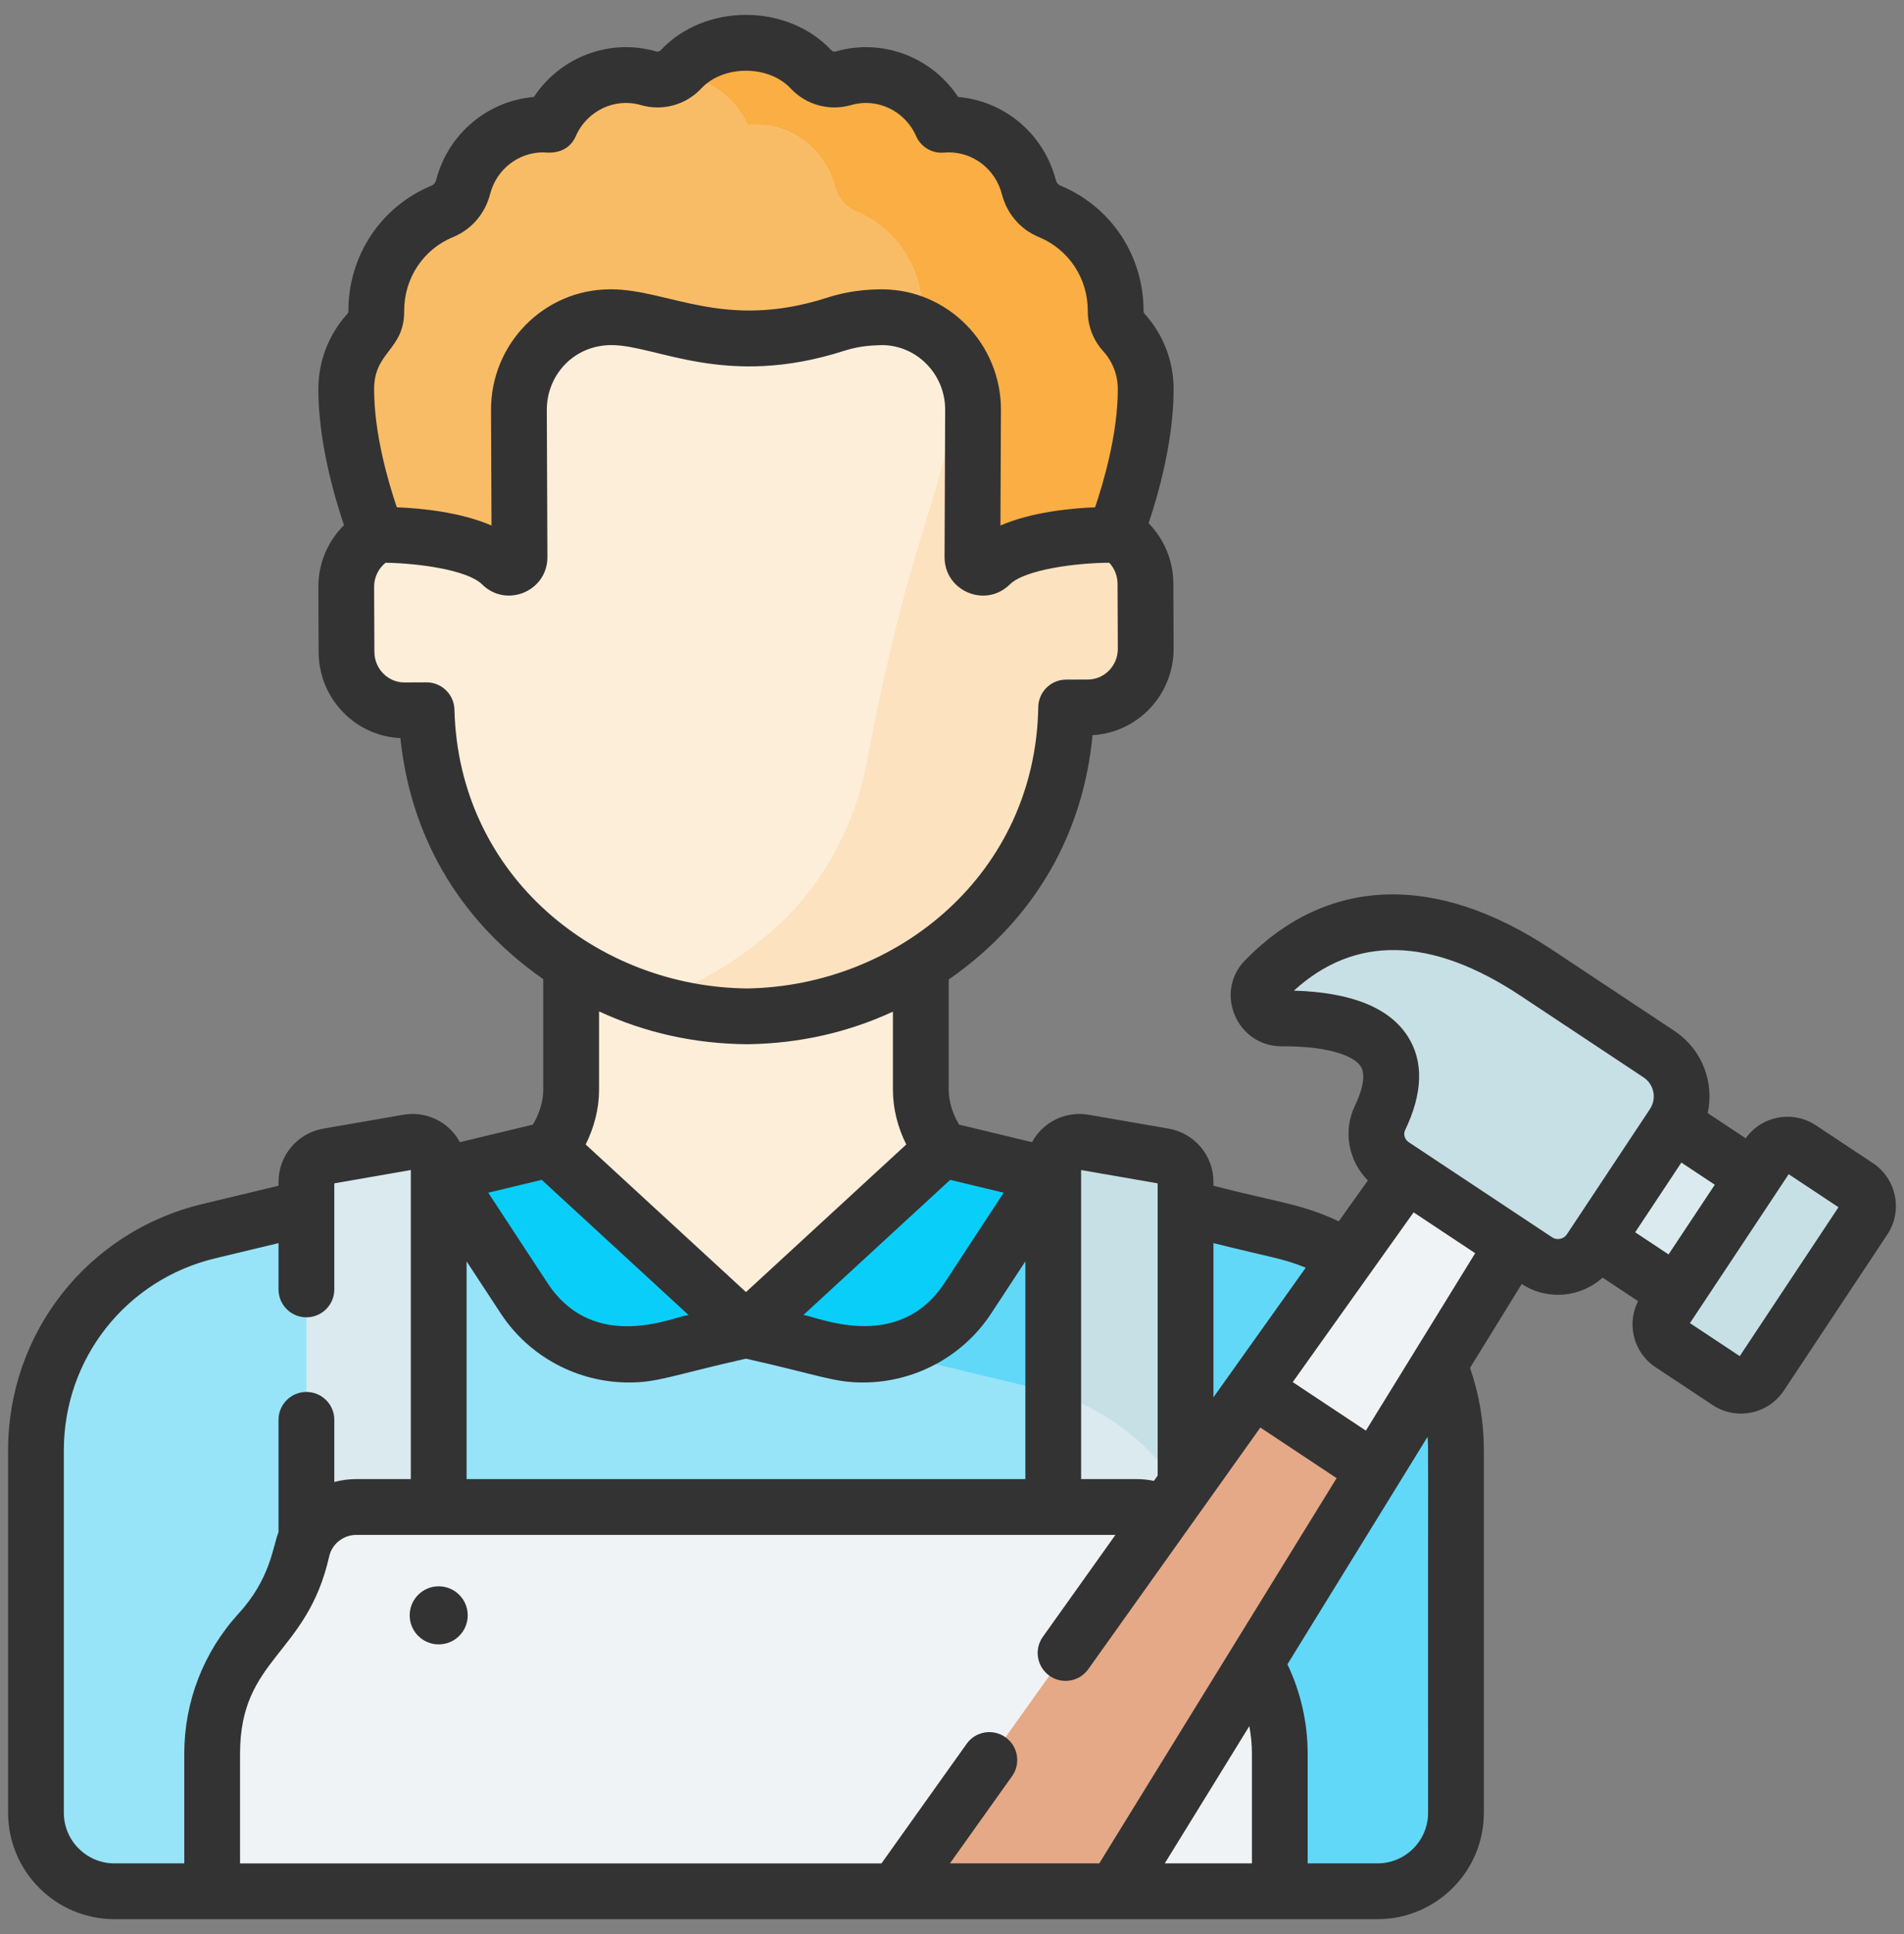 <svg width="64" height="65" viewBox="0 0 64 65" fill="none" xmlns="http://www.w3.org/2000/svg">
<rect x="0" y="0" width="64" height="65" fill="#808080" stroke="none"/>
<path d="M29.22 45.928L35.549 39.984L33.036 39.517C31.824 39.273 30.951 37.867 30.951 36.63V31.117H25.075H25.075H19.198V36.63C19.198 37.867 18.326 39.273 17.113 39.517L14.601 39.984L20.929 45.928C23.26 48.117 26.89 48.117 29.22 45.928Z" fill="#FDEEDA"/>
<path d="M31.672 38.625L25.075 44.698L18.477 38.625L7.01 41.38C3.608 42.197 1.209 45.24 1.209 48.74V60.925C1.209 62.382 2.39 63.563 3.847 63.563H46.303C47.759 63.563 48.941 62.382 48.941 60.925V48.74C48.941 45.24 46.542 42.197 43.139 41.38L31.672 38.625Z" fill="#97E4F9"/>
<path d="M43.139 41.38L31.672 38.625L25.403 44.397L34.974 46.696C38.377 47.513 40.776 50.556 40.776 54.056V63.563H46.303C47.76 63.563 48.941 62.382 48.941 60.925V48.739C48.941 45.24 46.542 42.197 43.139 41.38Z" fill="#62D8F9"/>
<path d="M10.299 39.722V55.527H14.746V39.256C14.746 38.709 14.254 38.295 13.715 38.388L11.029 38.855C10.607 38.928 10.299 39.294 10.299 39.722Z" fill="#DAEAEF"/>
<path d="M35.402 39.256V55.527H39.849V39.722C39.849 39.294 39.541 38.928 39.12 38.855L36.433 38.388C35.895 38.295 35.402 38.709 35.402 39.256Z" fill="#DAEAEF"/>
<path d="M39.849 50.43V39.722C39.849 39.294 39.541 38.928 39.12 38.855L36.433 38.388C35.895 38.295 35.402 38.709 35.402 39.256V46.814C37.342 47.401 38.918 48.724 39.849 50.43Z" fill="#C7E0E5"/>
<path d="M38.212 50.647H11.978C11.105 50.647 10.343 51.248 10.151 52.099C9.972 52.897 9.578 53.914 8.716 54.856C7.697 55.97 7.132 57.425 7.132 58.935V63.563H43.018V58.935C43.018 57.425 42.453 55.97 41.434 54.856C40.59 53.934 40.196 52.887 40.011 52.068C39.822 51.233 39.068 50.647 38.212 50.647Z" fill="#EFF3F5"/>
<path d="M25.075 44.698L28.037 45.41C29.762 45.825 31.561 45.112 32.533 43.629L35.403 39.255L31.672 38.625L25.075 44.698Z" fill="#0ACEFA"/>
<path d="M25.075 44.698L22.113 45.41C20.388 45.825 18.589 45.112 17.616 43.629L14.747 39.255L18.477 38.625L25.075 44.698Z" fill="#0ACEFA"/>
<path d="M14.746 55.265C15.285 55.265 15.722 54.828 15.722 54.289C15.722 53.75 15.285 53.313 14.746 53.313C14.207 53.313 13.771 53.75 13.771 54.289C13.771 54.828 14.207 55.265 14.746 55.265Z" fill="#333333"/>
<path d="M36.548 17.652L35.815 17.655L35.802 14.701C35.79 11.76 34.585 8.915 32.376 7.006C28.013 3.235 22.015 3.24 17.659 7.068C15.465 8.997 14.284 11.852 14.296 14.793L14.305 16.876L14.309 17.747L13.576 17.75C12.501 17.755 11.633 18.64 11.638 19.728L11.647 21.911C11.651 22.999 12.526 23.877 13.601 23.873L14.337 23.87C14.41 26.728 15.608 29.475 17.76 31.334C19.493 32.832 21.925 34.135 25.13 34.157C28.335 34.107 30.757 32.783 32.477 31.272C34.613 29.394 35.788 26.637 35.837 23.778L36.573 23.775C37.648 23.77 38.516 22.884 38.511 21.797L38.502 19.614C38.498 18.526 37.623 17.648 36.548 17.652Z" fill="#FDEEDA"/>
<path d="M37.778 11.175C37.6 10.978 37.5 10.724 37.501 10.459C37.508 8.942 36.587 7.64 35.279 7.102C34.928 6.958 34.677 6.653 34.582 6.286C34.251 5.002 33.049 4.074 31.651 4.196C31.086 2.912 29.678 2.247 28.353 2.629C27.958 2.743 27.539 2.63 27.258 2.329C26.148 1.141 24.003 1.14 22.891 2.329C22.61 2.63 22.192 2.743 21.796 2.629C20.47 2.246 19.063 2.913 18.498 4.196C17.103 4.074 15.899 4.999 15.567 6.286C15.472 6.653 15.221 6.958 14.87 7.102C13.562 7.64 12.642 8.942 12.648 10.459C12.652 11.281 11.638 11.489 11.638 13.08C11.638 15.417 12.68 17.976 12.68 17.976C12.68 17.976 15.805 17.925 16.866 18.976C17.089 19.197 17.464 19.038 17.463 18.723L17.442 13.781C17.435 12.065 18.804 10.668 20.499 10.661L20.536 10.661C22.038 10.654 22.676 11.35 24.739 11.341H25.411C27.414 11.349 28.149 10.654 29.614 10.661L29.651 10.661C31.346 10.668 32.715 12.065 32.707 13.781L32.687 18.723C32.686 19.038 33.06 19.197 33.283 18.976C34.345 17.925 37.47 17.976 37.47 17.976C37.47 17.976 38.512 15.417 38.512 13.08C38.511 12.345 38.233 11.676 37.778 11.175Z" fill="#F9BC66"/>
<path d="M25.244 4.188C25.208 4.187 25.171 4.187 25.135 4.186C25.136 4.189 25.138 4.192 25.14 4.196C25.174 4.193 25.209 4.19 25.244 4.188Z" fill="#FCE2BE"/>
<path d="M38.502 19.614C38.498 18.526 37.623 17.648 36.548 17.652L35.815 17.656L35.803 14.701C35.79 11.76 34.586 8.915 32.376 7.006C30.788 5.634 28.612 4.426 25.792 4.216C26.899 4.382 27.793 5.207 28.071 6.286C28.166 6.657 28.423 6.959 28.777 7.106C30.084 7.647 31.001 8.952 30.99 10.47C30.988 10.732 31.091 10.981 31.267 11.175C31.722 11.676 32 12.345 32 13.08C32 16.27 30.732 17.156 29.141 25.594C28.729 27.778 27.644 29.796 25.965 31.272C24.875 32.23 23.503 33.112 21.828 33.643C22.822 33.958 23.921 34.149 25.131 34.157C28.336 34.107 30.757 32.784 32.477 31.272C34.613 29.394 35.789 26.637 35.837 23.778L36.573 23.775C37.648 23.77 38.516 22.885 38.511 21.797L38.502 19.614Z" fill="#FCE2BE"/>
<path d="M37.779 11.175C37.6 10.978 37.5 10.724 37.501 10.459C37.508 8.942 36.588 7.64 35.279 7.102C34.928 6.958 34.677 6.653 34.583 6.286C34.251 5.001 33.049 4.074 31.651 4.196C31.086 2.912 29.678 2.247 28.354 2.629C27.958 2.744 27.54 2.63 27.258 2.329C26.148 1.142 24.003 1.14 22.892 2.329C22.818 2.407 22.735 2.472 22.646 2.524C23.76 2.544 24.712 3.225 25.14 4.196C25.22 4.189 25.3 4.183 25.381 4.183C26.674 4.183 27.759 5.076 28.071 6.286C28.167 6.657 28.423 6.959 28.777 7.106C30.084 7.647 31.001 8.952 30.99 10.47C30.988 10.697 31.066 10.914 31.201 11.094C32.107 11.638 32.712 12.638 32.708 13.781L32.687 18.723C32.686 19.038 33.06 19.197 33.283 18.976C34.345 17.925 37.47 17.976 37.47 17.976C37.47 17.976 38.512 15.417 38.512 13.08C38.511 12.345 38.234 11.676 37.779 11.175Z" fill="#FAAE43"/>
<path d="M37.473 63.562L53.372 37.761L50.057 35.562L30.112 63.562H37.473Z" fill="#EFF3F5"/>
<path d="M37.473 63.562L46.202 49.397L42.127 46.695L30.112 63.562H37.473Z" fill="#E5A988"/>
<path d="M57.595 44.261L52.769 41.058L55.36 37.155L60.186 40.358L57.595 44.261Z" fill="#DAEAEF"/>
<path d="M51.628 32.685L55.761 35.426C56.547 35.947 56.762 37.007 56.24 37.793L53.451 42C53.055 42.597 52.249 42.76 51.652 42.364L46.835 39.169C46.313 38.823 46.113 38.143 46.384 37.578C47.774 34.676 45.023 34.217 43.081 34.226C42.404 34.23 42.048 33.416 42.519 32.931C44.888 30.496 48.018 30.291 51.628 32.685Z" fill="#C7E0E5"/>
<path d="M60.522 38.602L62.436 39.871C62.801 40.113 62.901 40.605 62.658 40.971L59.18 46.215C58.938 46.581 58.446 46.68 58.08 46.438L56.166 45.169C55.801 44.927 55.702 44.434 55.944 44.069L59.422 38.824C59.664 38.459 60.157 38.359 60.522 38.602Z" fill="#C7E0E5"/>
<path d="M62.954 39.09L61.04 37.821V37.821C60.273 37.312 59.228 37.487 58.678 38.256L57.402 37.41C57.624 36.386 57.226 35.273 56.28 34.645L52.147 31.904C48.252 29.321 44.595 29.454 41.848 32.277C40.803 33.351 41.573 35.164 43.078 35.164C43.098 35.163 43.119 35.164 43.139 35.164C44.739 35.164 45.532 35.513 45.74 35.842C45.956 36.184 45.707 36.822 45.539 37.173C45.134 38.018 45.33 39.024 45.979 39.672L45 41.047C43.76 40.462 43.024 40.426 40.788 39.851V39.722C40.788 38.836 40.154 38.083 39.281 37.931L36.594 37.465C35.857 37.337 35.081 37.67 34.69 38.386L32.239 37.797C32.02 37.436 31.889 37.01 31.889 36.63V32.921C34.871 30.843 36.419 27.922 36.724 24.708C38.246 24.624 39.456 23.346 39.449 21.793L39.44 19.61C39.437 18.842 39.13 18.118 38.609 17.584C38.939 16.603 39.449 14.805 39.449 13.08C39.449 12.139 39.102 11.238 38.473 10.545C38.451 10.521 38.439 10.491 38.439 10.463C38.447 8.598 37.346 6.938 35.636 6.235C35.566 6.206 35.513 6.139 35.49 6.052C35.091 4.502 33.764 3.391 32.205 3.259C31.308 1.901 29.643 1.282 28.094 1.729C28.036 1.745 27.983 1.731 27.943 1.689C26.462 0.104 23.69 0.103 22.207 1.689C22.167 1.731 22.113 1.745 22.056 1.729C20.503 1.28 18.84 1.905 17.945 3.259C16.386 3.391 15.059 4.502 14.66 6.052C14.637 6.139 14.584 6.206 14.514 6.235C12.804 6.938 11.703 8.598 11.711 10.463C11.711 10.491 11.699 10.521 11.677 10.545C11.048 11.239 10.701 12.139 10.701 13.08C10.701 14.844 11.235 16.685 11.563 17.649C11.016 18.19 10.698 18.935 10.701 19.733L10.71 21.915C10.716 23.482 11.944 24.738 13.459 24.807C13.788 27.984 15.331 30.861 18.261 32.908V36.63C18.261 37.011 18.13 37.436 17.911 37.797L15.46 38.386C15.072 37.675 14.297 37.336 13.556 37.465L10.869 37.931C9.996 38.083 9.362 38.836 9.362 39.722V39.851L6.792 40.468C2.953 41.391 0.272 44.792 0.272 48.74V60.925C0.272 62.896 1.876 64.5 3.847 64.5H46.303C48.274 64.5 49.878 62.896 49.878 60.925V48.739C49.878 47.791 49.721 46.863 49.413 45.972L51.15 43.154C52.016 43.719 53.133 43.606 53.87 42.939L55.061 43.729C54.886 44.075 54.831 44.466 54.909 44.851C55.001 45.304 55.264 45.695 55.649 45.95L57.563 47.219C58.361 47.749 59.434 47.529 59.962 46.734L63.44 41.489C63.967 40.693 63.749 39.617 62.954 39.09ZM40.788 41.779C42.715 42.26 43.133 42.294 43.89 42.605L40.788 46.961V41.779ZM36.34 39.323L38.913 39.77V49.593L38.786 49.771C38.597 49.731 38.405 49.71 38.212 49.71H36.34V39.323H36.34ZM31.939 39.653L33.737 40.085L31.75 43.115C30.163 45.535 27.359 44.203 27.003 44.197L31.939 39.653ZM30.463 38.464L25.075 43.424L19.686 38.464C19.976 37.886 20.136 37.249 20.136 36.63V33.991C21.685 34.71 23.353 35.082 25.124 35.095H25.131C25.136 35.095 25.14 35.095 25.145 35.095C26.874 35.068 28.502 34.699 30.014 34V36.63C30.014 37.249 30.173 37.886 30.463 38.464ZM13.586 10.455C13.581 9.356 14.225 8.381 15.227 7.969C15.848 7.713 16.303 7.185 16.475 6.52C16.687 5.696 17.42 5.121 18.257 5.121C18.356 5.121 19.061 5.244 19.356 4.573C19.733 3.717 20.668 3.279 21.536 3.53C22.272 3.743 23.054 3.528 23.576 2.969C24.314 2.18 25.834 2.179 26.574 2.97C27.096 3.528 27.878 3.742 28.613 3.53C29.48 3.28 30.416 3.716 30.793 4.573C30.955 4.941 31.331 5.165 31.733 5.129C31.779 5.125 31.84 5.121 31.892 5.121C32.729 5.121 33.462 5.696 33.675 6.52C33.846 7.186 34.301 7.714 34.923 7.969C35.924 8.381 36.569 9.357 36.564 10.455C36.562 10.953 36.747 11.433 37.084 11.805C37.084 11.805 37.084 11.805 37.084 11.805C37.4 12.153 37.574 12.606 37.574 13.08C37.574 14.573 37.096 16.206 36.81 17.049C35.989 17.082 34.67 17.21 33.628 17.662L33.645 13.785C33.654 11.555 31.864 9.733 29.657 9.724C29.524 9.733 28.767 9.695 27.805 10.004C24.334 11.12 22.482 9.723 20.529 9.723L20.495 9.724C18.285 9.733 16.495 11.555 16.505 13.785L16.521 17.662C15.479 17.21 14.16 17.082 13.338 17.049C13.053 16.208 12.575 14.579 12.575 13.08C12.575 11.807 13.591 11.767 13.586 10.455ZM15.275 23.846C15.262 23.338 14.846 22.933 14.338 22.933C14.336 22.933 14.335 22.933 14.334 22.933L13.598 22.936C13.596 22.936 13.595 22.936 13.593 22.936C13.044 22.936 12.587 22.483 12.585 21.908L12.575 19.725C12.574 19.404 12.719 19.108 12.96 18.913C14.075 18.93 15.715 19.155 16.207 19.642C17.02 20.447 18.405 19.871 18.4 18.719L18.38 13.777C18.375 12.629 19.267 11.598 20.556 11.598C22.068 11.598 24.386 13.073 28.378 11.789C28.991 11.592 29.457 11.612 29.647 11.598C30.823 11.604 31.775 12.581 31.77 13.777L31.75 18.719C31.745 19.866 33.126 20.45 33.943 19.642C34.447 19.143 36.169 18.917 37.286 18.913C37.461 19.101 37.564 19.352 37.565 19.618L37.574 21.801C37.577 22.37 37.126 22.835 36.57 22.838L35.834 22.841C35.324 22.843 34.909 23.252 34.9 23.762C34.804 29.375 30.157 33.136 25.126 33.22C20.123 33.18 15.418 29.487 15.275 23.846ZM18.21 39.653L23.147 44.198C22.75 44.204 19.996 45.547 18.4 43.115L16.412 40.085L18.21 39.653ZM15.684 42.393L16.832 44.143C17.795 45.61 19.431 46.463 21.137 46.463C22.117 46.463 22.556 46.232 25.075 45.662C27.604 46.234 28.033 46.463 29.013 46.463C30.719 46.463 32.355 45.61 33.317 44.143L34.466 42.393V49.71H15.684V42.393ZM6.194 58.935V62.625H3.847C2.909 62.625 2.146 61.862 2.146 60.925V48.739C2.146 45.662 4.237 43.01 7.229 42.291L9.362 41.779V43.336C9.362 43.853 9.782 44.273 10.3 44.273C10.817 44.273 11.237 43.853 11.237 43.336V39.77L13.809 39.323V49.71H11.978C11.722 49.71 11.474 49.744 11.237 49.807V47.718C11.237 47.2 10.817 46.781 10.3 46.781C9.782 46.781 9.362 47.2 9.362 47.718V51.488C9.167 51.989 9.093 53.055 8.024 54.224C6.844 55.514 6.194 57.187 6.194 58.935ZM42.081 62.625H39.152L41.994 58.013C42.05 58.317 42.081 58.625 42.081 58.935V62.625ZM41.399 55.405C41.398 55.407 41.396 55.41 41.394 55.413L36.95 62.625H31.931L34.019 59.694C34.319 59.273 34.221 58.688 33.799 58.387C33.377 58.087 32.792 58.185 32.492 58.607L29.629 62.626H8.069V58.935C8.069 55.711 10.317 55.639 11.066 52.305C11.159 51.888 11.543 51.585 11.978 51.585H37.494L35.054 55.01C34.753 55.432 34.852 56.017 35.273 56.318C35.696 56.619 36.281 56.519 36.581 56.098L39.898 51.441C39.898 51.441 39.898 51.44 39.899 51.44L42.365 47.977L44.928 49.678L41.399 55.405ZM48.003 60.925C48.003 61.862 47.24 62.625 46.303 62.625H43.955V58.935C43.955 57.897 43.721 56.871 43.275 55.934L47.986 48.288C48.019 48.772 47.996 48.045 48.003 60.925ZM45.912 48.081L43.453 46.45L47.516 40.745L49.586 42.118L45.912 48.081ZM52.883 41.16C52.883 41.16 52.883 41.16 52.883 41.16C52.883 41.16 52.883 41.16 52.883 41.16L52.67 41.481C52.56 41.647 52.336 41.693 52.171 41.583L47.354 38.388C47.216 38.297 47.163 38.123 47.23 37.983C47.826 36.739 47.858 35.681 47.325 34.839C46.71 33.868 45.421 33.349 43.492 33.294C45.549 31.419 48.111 31.477 51.111 33.466L55.244 36.208C55.589 36.436 55.694 36.899 55.471 37.257C55.47 37.258 55.469 37.258 55.469 37.259C55.463 37.269 55.457 37.279 55.451 37.288L52.883 41.16ZM54.964 41.415L56.517 39.072L57.64 39.817L56.086 42.159L54.964 41.415ZM58.479 45.577L56.805 44.468L59.72 40.073C59.72 40.072 59.72 40.072 59.72 40.072C59.72 40.072 59.721 40.071 59.721 40.071L60.124 39.463L61.798 40.573L58.479 45.577Z" fill="#333333"/>
</svg>
